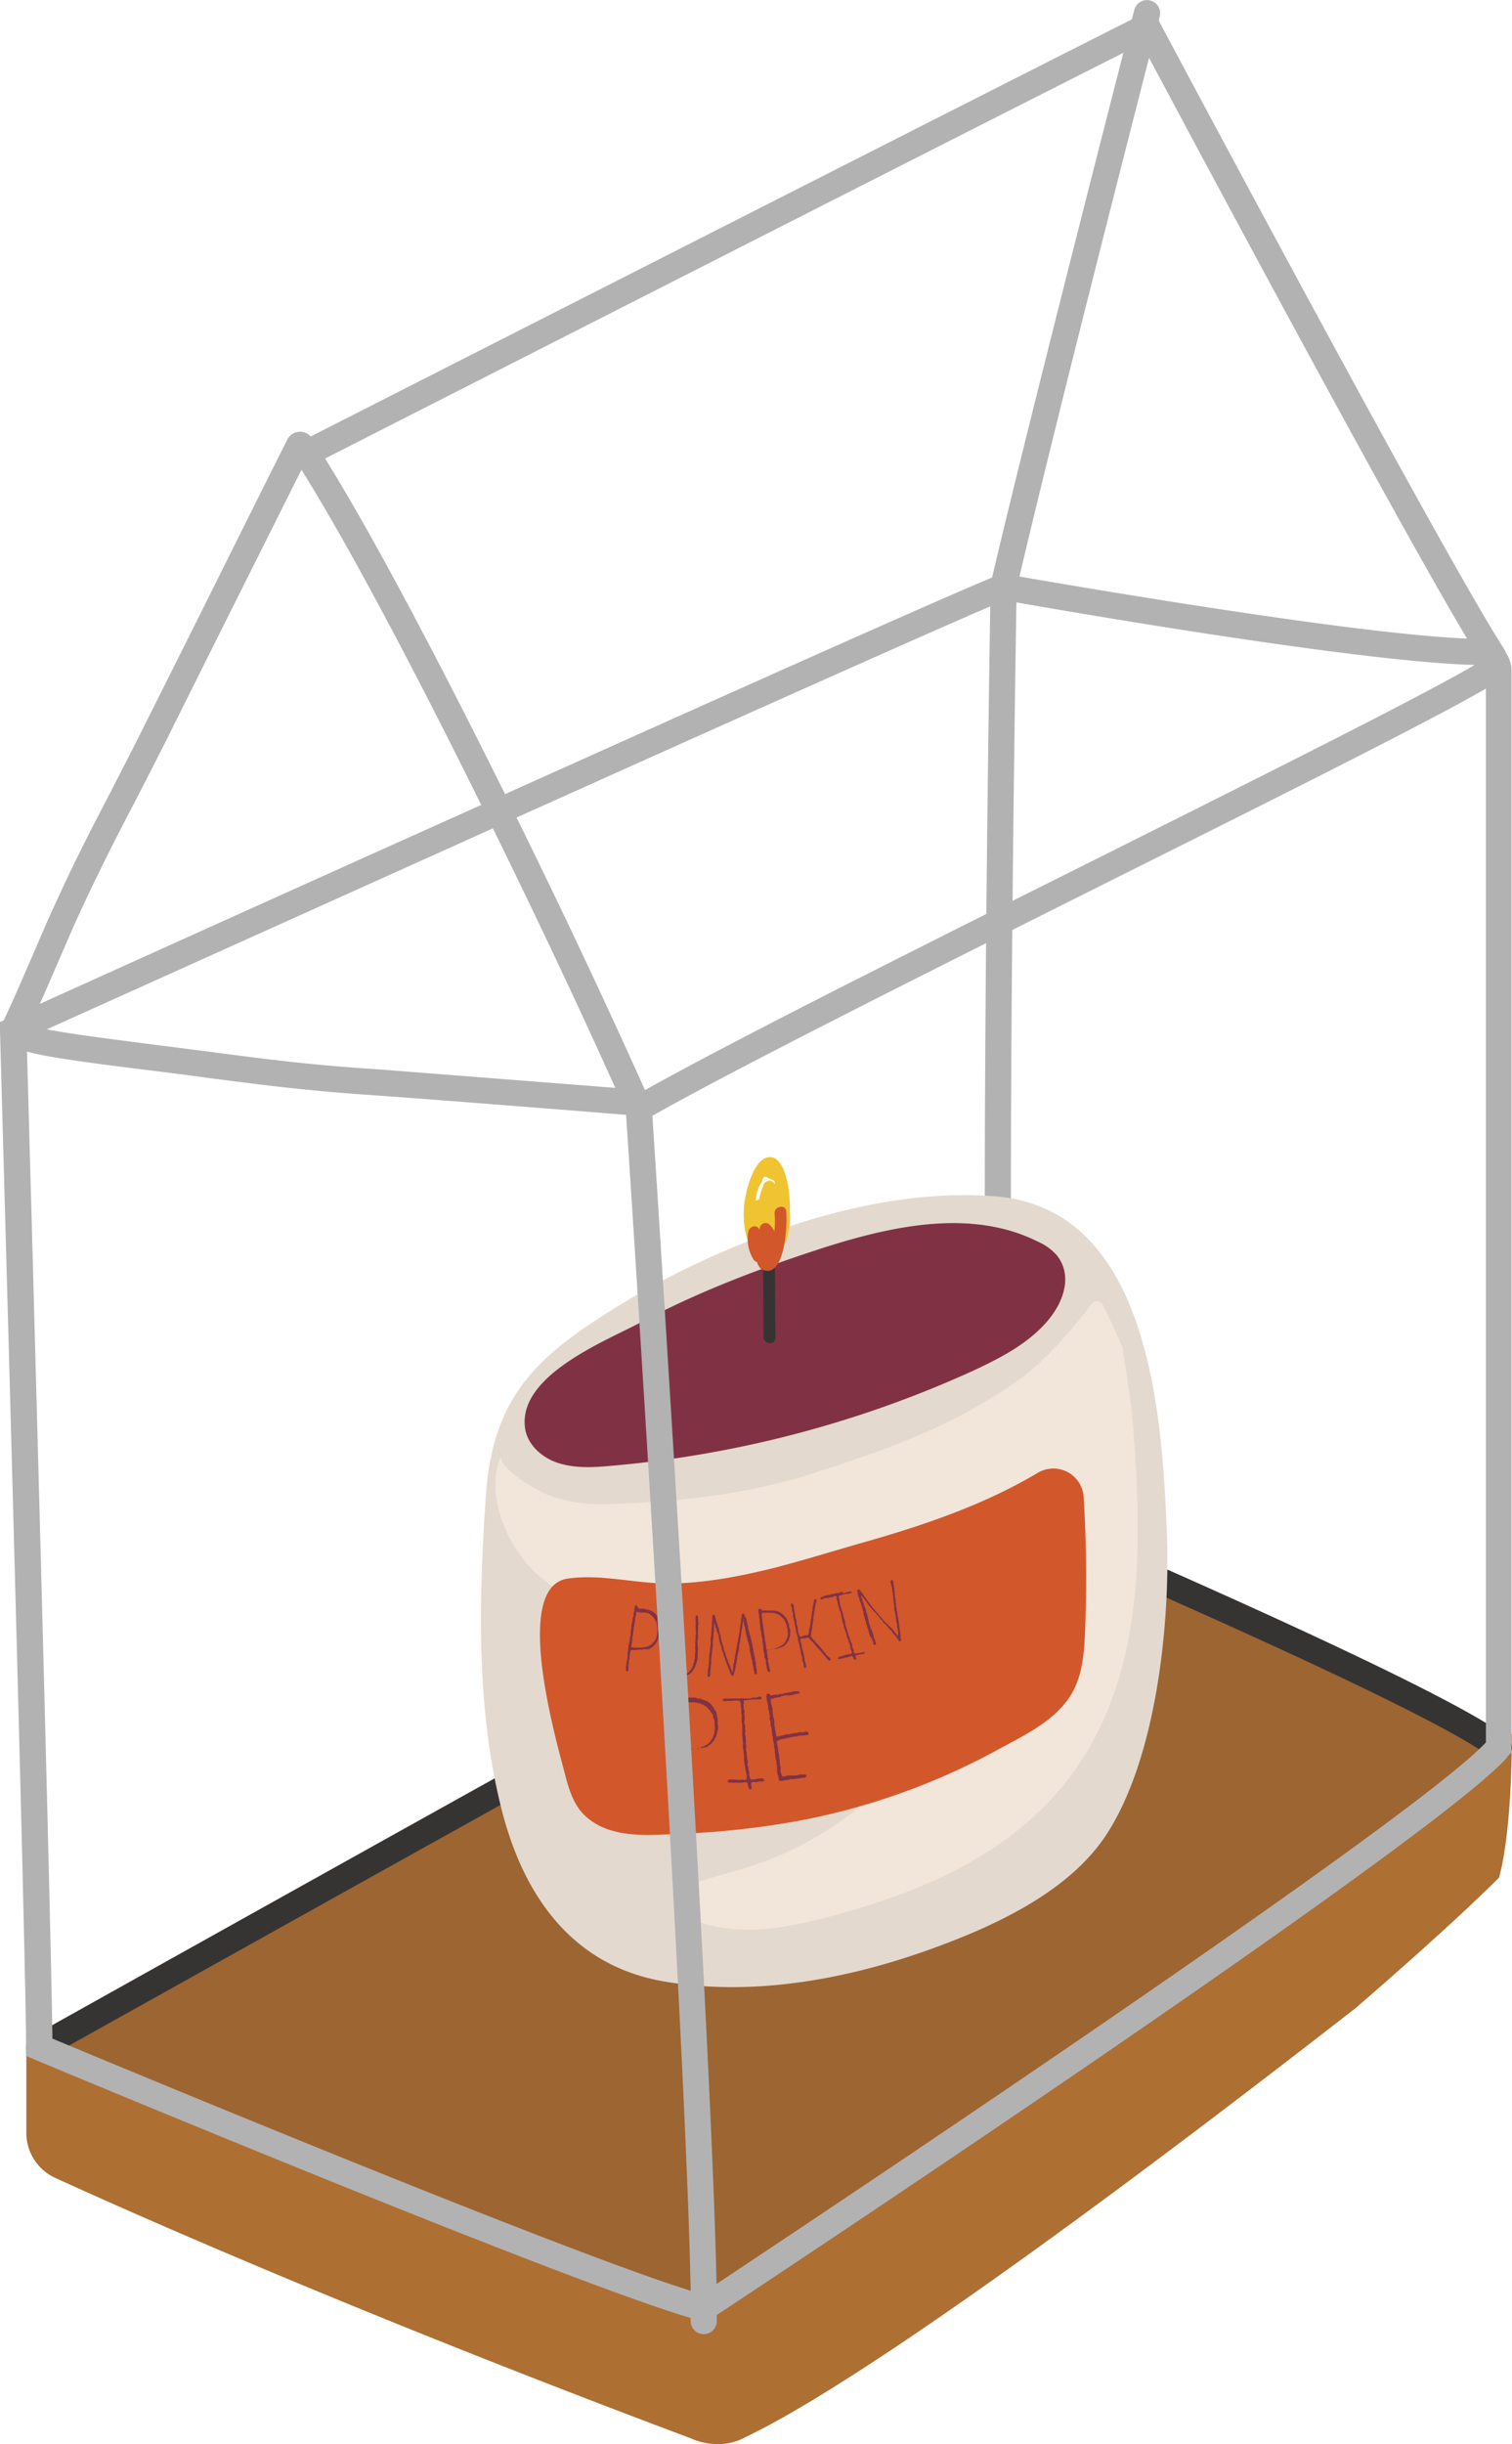 <svg xmlns="http://www.w3.org/2000/svg" width="672" height="1085.8" viewBox="-0 -0.071 672.089 1085.849" style=""><g><g data-name="Слой 2"><g data-name="312372078"><path d="M672 770.4c0 46.4-5.7 63.7-5.7 63.7-23.2 23.2-63.8 58-63.8 58-208.5 162.2-260.6 185.3-272.2 191.1s-23.2 0-23.2 0C158.8 1027.6 58.7 983.1 24.6 967.5a22 22 0 0 1-12.9-20.1v-38l7.1-3.8 427.3-233.7 222.5 97z" fill="#ae6f32"></path><path d="M668.6 768.9C560 863.3 433.7 935.3 318.4 1021.5c-2.8 2-5.6 4.1-9 4.5s-6.4-.9-9.4-2.1l-175.2-72.2-76.6-31.5c-8.5-3.5-20.3-8-29.4-14.6l427.3-233.7z" fill="#363433" opacity=".15"></path><path d="M446.1 677.7a5.7 5.7 0 0 1-5.7-5.3c-5.8-69-.3-397.9-.1-411.8v-1.2c17.4-74.5 63.5-253.3 63.9-255.1a5.8 5.8 0 0 1 11.3 2.9c-.5 1.8-46.3 179.5-63.6 254.2-.3 16.3-5.6 343 0 410.1a5.7 5.7 0 0 1-5.3 6.2z" fill="#b2b2b2"></path><path d="M17.5 915.2a5.7 5.7 0 0 1-2.8-10.8c16-9 394.4-220.4 428.8-237.6l2.4-1.2 2.5 1c7.8 3.3 192.2 81.7 221.5 105.1a5.7 5.7 0 0 1 .9 8.1 5.9 5.9 0 0 1-8.2.9c-26.2-21-193.7-92.8-216.2-102.4-46.8 24.3-422.2 234-426.1 236.2a5.8 5.8 0 0 1-2.8.7z" fill="#363433"></path><path d="M338 549.3c34.5-13 71.6-20.8 105.4-17.8 68 6.1 73.3 98.3 75.3 150.5 1.5 39.6-4.8 100.5-27.8 134.3-17.2 25.1-50.5 40-78.2 49.9-36.6 13.1-78.6 20.9-118.1 13.9s-61.4-36.8-71.4-75.4c-11.6-45.1-10.4-93.3-7.3-139.5 2.8-42.7 20.6-61.1 54.9-82.6a362.8 362.8 0 0 1 67.2-33.3z" fill="#e4d9cf"></path><path d="M233.3 633.7c.7 7.6 7.3 13.7 14.6 16.1s15.1 2.1 22.8 1.4A490.1 490.1 0 0 0 432.3 609c11.8-5.5 23.8-11.6 32.5-21.3s11.9-21.7 4.8-30.3a24.6 24.6 0 0 0-8.3-5.9c-29.8-14.9-65.6-6.9-97.3 3.4-27.3 8.9-54.3 19.2-79.6 32.7-15.7 8.3-53.5 23.2-51.1 46.1z" fill="#803244"></path><path d="M248.6 665.7a71.4 71.4 0 0 0 21.5 2.4c30.9-.8 62.9-4.4 92.1-13.9s59.3-19.4 89.7-40.6c12.5-8.7 24.3-22.6 33.5-34.6 1.5-1.8 3.9-1.1 5 1 3.9 7.3 9.6 21.3 8.9 19.2-1.3-3.8 2.9 17.9 3.9 29.3 6.2 72.8 6.5 149-64.2 194.1-21.5 13.7-45.8 22.3-70.5 28.9-12.8 3.3-26 6.2-39.2 5.7a68.5 68.5 0 0 1-19-3.5c-8.4-2.9-8.3-15.1.2-17.8s17.1-4.8 25.5-7.7c30.8-10.3 57.7-31.5 76.3-58.2s29.1-58.7 31.5-91.2a5.5 5.5 0 0 0-.5-3.6c-1.6-2.3-5.1-1.3-7.6-.1a558.4 558.4 0 0 1-87.4 33.9c-35.8 10.4-82.8 17.9-112.2-12.3-11.4-11.8-20.9-34.4-13.1-50.3-2.4 4.8 12.7 13.7 16.1 15.5a46 46 0 0 0 9.5 3.8z" fill="#f2e5da"></path><path d="M344 696.5c13.9-3.6 27.6-7.9 41.4-11.8 26.2-7.5 52.2-16.4 75.8-30.4a13.5 13.5 0 0 1 20.5 10.7q1.8 30 .6 60c-.4 9.2-1.1 18.8-5.7 26.9-7.1 12.6-22.1 19.3-34.3 26a300.3 300.3 0 0 1-89.3 31.3 377.9 377.9 0 0 1-53 5.5c-13.4.6-28.9 1.8-39.6-7.8-5.4-4.8-7.6-12.2-9.4-19.3-3.9-15-23.5-83 1.5-86.4 15.5-2.2 31.4 2.7 47.1 2.2s29.8-3.3 44.4-6.9z" fill="#d2572b"></path><g fill="#803244"><path d="M282.9 713.2c.2 0 .3.1.3.2s.2.2.2.3.1.3.1.4.1.2.2.3l.8.2h2.2l.4.3a.5.5 0 0 1 .4.2h.9l.3.2.3.2h.4c0 .1.1.1.2.2h.2c0 .1.1.1.2.2a.1.1 0 0 0 .1.1h.2l.3.2.2.3.3.3a3 3 0 0 1 .8.8l.5 1.1.2.5v.2c.1.1.2.2.2.3a1.9 1.9 0 0 1 .2.8 2.5 2.5 0 0 0 .1.9v2.6c0 .1-.1.3-.1.4a1.1 1.1 0 0 0-.1.5v.6a1 1 0 0 1 .1.4 2.5 2.5 0 0 1-.1.8 2.4 2.4 0 0 1-.3.7v.2h-.1v.4l-.2.4c0 .1-.1.3-.1.4a3.5 3.5 0 0 1-.5.8 5.6 5.6 0 0 1-.5.8l-.3.4c-.1.2-.3.3-.4.4l-.6.5-.7.4-.4.2c0 .1-.1.2-.3.2a.1.1 0 0 1-.1.1h-1c0 .1-.1.1-.1 0h-1.4l-.3.2h-.2c-.1.1-.2 0-.3 0h-1.4a.1.1 0 0 1-.1.1h-1.1a.1.1 0 0 1-.1.1H281c0-.1 0-.1-.1-.1s-.5 0-.5.2a4.6 4.6 0 0 0-.3.9v.4c-.1.1-.1.2-.1.4v.2c.1 0 .1.1.1.2s-.1.1-.2.2a.3.3 0 0 1-.1.2v.7a.3.3 0 0 0 .1.2v.3a.4.4 0 0 0-.1.3c-.1.1-.2.2-.2.3s-.1.2-.1.3a.1.1 0 0 1 .1.1v.4a.4.4 0 0 0-.1.3v.6c-.1 0-.1.2-.1.5v.3a.4.4 0 0 0-.1.3.3.3 0 0 1 .1.2v.2h-.1v.3c0 .1.1.2.1.4a.8.8 0 0 1-.1.4c0 .2 0 .3-.1.4a.3.3 0 0 1-.3.3c-.1.1-.2.1-.4 0s-.2-.2-.2-.3a1.5 1.5 0 0 0-.1-.6v-.3a.4.4 0 0 0 .1-.3.8.8 0 0 1 0-.7 1.5 1.5 0 0 0 .1-.7v-.5a6.4 6.4 0 0 0 .2-.7v-.6l.2-.4a1.8 1.8 0 0 1 .1-.6v-1a.8.8 0 0 0 .1-.3v-.4c0-.4 0-.6-.1-.6s.1-.3.2-.7a1.3 1.3 0 0 0 .1-.6c.1-.1 0-.3 0-.5s0-.3.1-.4v-.5a5 5 0 0 1 .2-1.2l.3-1.3c0-.2.1-.4.1-.6a4.3 4.3 0 0 1 .1-.5v-.7a6.4 6.4 0 0 1 .2-.7 1 1 0 0 0 .1-.4v-.6a1.3 1.3 0 0 0 .1-.6v-.4c0-.3.1-.6.1-1.1a4.4 4.4 0 0 0 .2-1 2.2 2.2 0 0 1 .1-1.1 5.2 5.2 0 0 0 .2-1.1 6.8 6.8 0 0 0 .2-1.4 6.2 6.2 0 0 1 .3-1 2.2 2.2 0 0 0 .1-.9 3 3 0 0 1 .2-1c.1-.1.1-.3.2-.6v-.6a2.8 2.8 0 0 1 .1-.9c.1-.3.1-.6.2-.7l.3-.2zm.1 2.6v.4l-.2.2v.7c0 .2 0 .3-.1.4h-.1v.3a.7.7 0 0 1-.1.5c0 .1-.1.2-.2.3v.4a5.7 5.7 0 0 1-.1 1.2 7.7 7.7 0 0 0-.2 1.5l-.3 1.5a5.7 5.7 0 0 0-.1 1.2 2 2 0 0 1-.1.7c0 .3-.1.6-.1.9s-.1.6-.2.9a1.7 1.7 0 0 0-.1.7v.9a.4.4 0 0 0-.1.3c0 .3-.1.6-.1.8s-.1.6-.2.9v.4c-.1 0-.1.1-.1.2s-.1.1-.1.2l.2.3c.2.1.3.1.3.2h.2a.1.1 0 0 1 .1.1h.2c.1 0 .2.1.3 0h.6c.1 0 .2.1.3 0h3.1l.7-.2a5.9 5.9 0 0 0 2-.6l.3-.2a.1.1 0 0 0 .1-.1.9.9 0 0 0 .6-.3l.4-.3.3-.4c0-.1.1-.2.2-.3l.4-.3a.5.5 0 0 0 .2-.4h.1c0-.2.2-.4.3-.6l.3-.6c.1-.2.1-.5.2-.8s.1-.6.1-.8a1.1 1.1 0 0 0 .1-.6 1.3 1.3 0 0 1 .1-.6v-1.1c-.1-.1 0-.1 0-.2a.4.4 0 0 0 .1-.3c-.1-.2-.1-.5-.2-.8s-.1-.5-.1-.7a1.3 1.3 0 0 1-.1-.6 1.1 1.1 0 0 0-.1-.5l-.3-.5a.8.8 0 0 1-.2-.4l-.2-.2c0-.1 0-.2-.1-.2a4.4 4.4 0 0 0-.8-1.1l-.9-.9-.5-.3-.6-.3-.2-.2h-.2a.2.2 0 0 0-.3 0h-.3a.5.5 0 0 0-.4-.2h-2.5l-.4-.2h-.5z"></path><path d="M309.6 717.4a.7.7 0 0 1 .6.6v.2a.4.4 0 0 0 .1.3v.3a1.4 1.4 0 0 1 0 .9v.8a.1.1 0 0 1 .1.1.4.4 0 0 1 0 .5v.8a.4.4 0 0 1-.1.3.1.1 0 0 0-.1.1c0 .1 0 .1.1.1 0 .2.1.3 0 .3v2.1a2.5 2.5 0 0 0-.1.8 1.8 1.8 0 0 0 .1.6v.4a.4.4 0 0 0-.1.3 1.3 1.3 0 0 1 .1.6 1.5 1.5 0 0 1-.1.7.8.8 0 0 1-.1.4.7.7 0 0 0-.1.5 1.9 1.9 0 0 1 .1.8v.9a.3.3 0 0 1 .1.2c-.1.1-.1.1-.1.2v.3a.8.8 0 0 1 .1.3c.1.1.1.2 0 .2v.3a2.4 2.4 0 0 1 0 1.2c0 .5-.1.9-.1 1.3.1 0 .1 0 .1.1v.2c-.1.1-.1.2-.1.4v.7a1.6 1.6 0 0 1 0 .7h-.2c0 .1 0 .1.1.2a.4.4 0 0 1-.1.3 24.2 24.2 0 0 1-1 3.2c-.1.1-.1.3-.2.4l-.3.4a.5.5 0 0 1-.2.4c0 .1-.1.1-.1.2s-.1.1-.1.2c-.1.1-.2.1-.2.2a.2.2 0 0 0-.2.2l-.6.7-.8.5h-.2a.1.1 0 0 1-.1.1h-.2c0 .1-.1.1-.1.2h-.2l-.3.2h-.4l-.6.2h-.7c-.1.1-.3.1-.3 0h-1.9c0-.1 0-.1-.1-.1h-1.3l-.5-.2-.5-.3a.1.1 0 0 0-.1-.1c0-.1 0-.1-.1-.2h-.3a1.9 1.9 0 0 1-.7-.6l-.7-.8c0-.1 0-.2-.1-.2v-.3c-.1-.1-.3-.2-.4-.4l-.3-.5v-.2h-.1l-.2-.5a4.3 4.3 0 0 1-.1-.5 3.3 3.3 0 0 0-.3-.6c-.1-.2-.1-.4-.2-.6v-.2c0-.2-.1-.4-.1-.6s-.1-.3-.2-.5v-.8a3.8 3.8 0 0 0 .1-1 1.7 1.7 0 0 1-.1-.7 2.8 2.8 0 0 1 .1-.9v-1.3a.1.1 0 0 1 .1-.1.5.5 0 0 0 0-.5.6.6 0 0 1 .1-.4h.1v-.5h.1v-1.3a.1.1 0 0 0 .1-.1 1.7 1.7 0 0 0 .1-.7 1.3 1.3 0 0 1 .1-.6v-.2a1.3 1.3 0 0 0 .1-.6v-.6a.4.4 0 0 0 .1-.3c.1-.2.1-.2.1-.3a2.5 2.5 0 0 0 .1-.8 2.8 2.8 0 0 1 .1-.9l.2-.5c0-.1.1-.2.1-.4a.2.2 0 0 0 0-.3.4.4 0 0 1 .1-.3 2 2 0 0 0 .1-.7 1.6 1.6 0 0 1 0-.7 4.4 4.4 0 0 0 .2-1 3.4 3.4 0 0 1 .1-.9c0-.1 0-.1.1-.1v-.6a2317974038311.5 2317974038311.5 0 0 1 .3-.9c-.1 0-.1-.1 0-.2s.1-.1.1-.2.1-.4.1-.7a1.3 1.3 0 0 1 .1-.6.5.5 0 0 1 .5-.3c.2-.1.3 0 .4.2a.7.7 0 0 1 .1.5c0 .1-.1.3-.1.4a.5.5 0 0 0 0 .5.9.9 0 0 1-.1.5v.2c-.1.1-.1.2-.2.2s-.1.4 0 .6-.1.3-.1.5h-.2a.6.6 0 0 0-.1.4v.3a1.1 1.1 0 0 0-.1.5v1.2c0 .1 0 .1-.1.1 0 .1-.1.1 0 .2v.2a.1.1 0 0 0-.1.1.9.9 0 0 0-.1.5.4.4 0 0 1 0 .5.3.3 0 0 1-.1.2c0 .1-.1.1-.1.2v.6c0 .2-.1.4-.1.6a1.4 1.4 0 0 0-.2.6 1.4 1.4 0 0 1-.2.6c0 .2-.1.5-.1.8s-.1.6-.1.8v.4c0 .2 0 .3-.1.4v.2a4.1 4.1 0 0 0-.1 1.1c0 .3-.1.7-.1 1h-.1a.1.1 0 0 1-.1.1v.4c.1.2 0 .3 0 .5s-.1.5-.2.8v1.8a1.3 1.3 0 0 1-.1.6v1.7a.6.6 0 0 1 .1.4c.1.2.1.5.2.8s.1.5.1.7l.8 1.8 1 1.6a1 1 0 0 0 .5.6l.7.6a.1.1 0 0 1 .1.1h.2l.7.3.6.2c0 .1.1.1.1.2h.7a2.1 2.1 0 0 0 .8 0h.7l.6-.2.6-.2.7-.3.6-.4.6-.5.4-.6c.1-.1.3-.2.4-.4a.9.9 0 0 0 .3-.5c.2-.2.3-.3.3-.5l.3-.5v-.2a.1.1 0 0 0 .1-.1.3.3 0 0 0 .1-.2v-.2a.9.9 0 0 0 .1-.5c0-.2.1-.3.1-.4a.4.4 0 0 0 .1-.3c.1 0 .1-.1.2-.2v-.6a1.1 1.1 0 0 1 .1-.5h.1a4.3 4.3 0 0 1 .1-.5v-.7a.6.6 0 0 1 0-.6c0-.2.1-.6.1-1.1a5.7 5.7 0 0 0 .1-1.2.4.4 0 0 1 0-.5c0-.2 0-.3-.1-.4a.1.1 0 0 1 0-.2v-.7c.1-.1.1-.2.1-.4a2.8 2.8 0 0 1-.1-1 4.1 4.1 0 0 0 .1-1.1 3.4 3.4 0 0 1 .1-1v-.9a.4.4 0 0 0-.1-.3v-.3h.1c.1-.2.1-.5.2-.7a1.5 1.5 0 0 0-.1-.7c0-.1-.1-.1-.1-.2v-.3a.2.2 0 0 0 0-.3c.1-.1 0-.1 0-.1v-1.3a1.1 1.1 0 0 1 0-.8 1.1 1.1 0 0 0 0-.8v-3c.1 0 .1-.1.2-.2s.2-.3.2-.4z"></path><path d="M330.5 719.2c-.1 0-.1.1-.1.3v.4a2.5 2.5 0 0 1-.2.7c0 .2-.1.4-.1.6a.8.8 0 0 0-.1.4v.9a1.1 1.1 0 0 0-.1.5 1.4 1.4 0 0 1-.2.7c0 .3-.1.5-.1.8a2.8 2.8 0 0 0-.1.9 3.4 3.4 0 0 0-.1 1c0 .1-.1.2-.1.3s-.1.2 0 .3a.1.1 0 0 0-.1.1.1.1 0 0 1 .1.1c-.1.2-.1.2-.1.3a.4.4 0 0 0-.1.3v.8a.4.4 0 0 0-.1.3c-.1 0-.1.1-.1.2v.5h-.1v.5c0 .1-.1.2-.1.3a.6.6 0 0 0-.1.4v.4h-.1v1c-.1.4-.1.8-.2 1.2l-.3 1.1v.2a.6.6 0 0 1-.1.4c0 .1-.1.2-.1.4v.2c0 .2 0 .3-.1.4s-.1.3-.1.4v.3c.1.1.1.2 0 .2v.3a.4.4 0 0 0-.1.3c0 .1 0 .1-.1.2s0 .1-.1.2v.2c.1 0 .1.1.1.2s-.1.5-.2.8-.1.5-.2.8v.3a.4.4 0 0 1 .1.3h-.1a.8.8 0 0 0-.1.4.2.2 0 0 1 0 .3c0 .1 0 .1-.1.2a.3.3 0 0 1-.1.2c0 .1 0 .1.1.2h-.1c0 .1 0 .1-.1.2h-.1v.2c.1.1.1.1 0 .2v.3c-.1 0-.1.2-.2.3a4.3 4.3 0 0 1-.1.5c0 .2-.1.3-.2.5s-.1.2-.1.3-.1.1-.4 0-.4-.2-.6-.6a4.9 4.9 0 0 1-.4-1.1c-.1 0-.1-.1-.1-.2a.3.3 0 0 1-.1-.2c0-.1-.1-.3-.1-.4l-.2-.3a1.4 1.4 0 0 0-.2-.6l-.3-.7a1.3 1.3 0 0 0-.3-.8l-.3-.7-.3-1a3 3 0 0 0-.4-1v-.2c0-.1-.1-.2-.1-.3l-.2-.4a1.4 1.4 0 0 0-.2-.6c0-.2-.1-.3-.1-.5s-.1-.4-.2-.6l-.3-.8-.3-.8a1.3 1.3 0 0 1-.1-.6c0-.2-.1-.4-.1-.6l-.3-.7a2.4 2.4 0 0 0-.2-.8.3.3 0 0 0-.1-.2c-.1-.1-.1-.1-.1-.2v-.2a.8.8 0 0 1-.1-.4c0-.2-.1-.3-.1-.4v-.2a2.9 2.9 0 0 1-.2-.9c0-.4-.1-.7-.1-1l-.3-.8a4.1 4.1 0 0 1-.3-.8v.2a.3.3 0 0 0-.1-.2.4.4 0 0 1-.1-.3.4.4 0 0 1-.1-.3v-.4l-.2-.5a1.1 1.1 0 0 1-.2-.6.4.4 0 0 1-.1-.3.6.6 0 0 0-.1-.4v-.3c-.1-.1-.1-.3-.2-.4a1.4 1.4 0 0 0-.2-.6v.8a1.3 1.3 0 0 0-.1.6v.6a.8.8 0 0 1-.1.4v.4c0 .1 0 .1.1.2v.2c-.1 0-.1 0-.1.1v.4a.3.3 0 0 1 0 .4.9.9 0 0 1-.1.5c0 .1-.1.2-.1.3s.1.1.1.2.1.1 0 .2v.3a1 1 0 0 1-.1.3v1a.3.3 0 0 0-.1.2v.2c0 .1 0 .2-.1.2v.9h-.1v1.1a3.4 3.4 0 0 1 .1 1c-.1.1-.1.2-.1.4s-.1.2-.1.4v.8c0 .1-.1.2-.1.3v.4a.7.7 0 0 0-.1.5v.5a.3.3 0 0 1-.1.2v.2c-.1.1-.1.1-.1.2s.1.1.1.2h-.1v.4c0 .1.1.2 0 .3v.2a.3.3 0 0 0-.1.2c-.1.1 0 .2 0 .3v.4a.1.1 0 0 1-.1.1v.9a1.4 1.4 0 0 1 0 .9.8.8 0 0 0-.1.4c.1.1 0 .2 0 .4v.3a.4.4 0 0 0-.1.3v.5a.4.4 0 0 1-.1.3v.9c-.1 0-.1 0-.1.1v.9c0 .1 0 .1-.1.1a.4.4 0 0 0 .1.3.3.3 0 0 1 0 .4v.2a.1.1 0 0 0-.1.1v.4c0 .1-.1.2-.4.2h-.4c-.2 0-.3-.2-.3-.5a2.6 2.6 0 0 0 .1-.7c.1-.1 0-.2 0-.3v-.3h.1a.6.6 0 0 0-.1-.4v-.4c.1-.4.1-.7.2-1s.1-.6.2-.9v-.5a.5.5 0 0 0 0-.5v-.5a.1.1 0 0 0 .1-.1.8.8 0 0 0 0-.7 1.5 1.5 0 0 1 .1-.7c-.1-.1 0-.1 0-.1a.5.5 0 0 0 0-.5.5.5 0 0 1 0-.5 2.5 2.5 0 0 0 .1-.8v-.8a.6.6 0 0 0 .1-.4.9.9 0 0 0 .1-.5c.1-.1.1-.2 0-.2v-.3c.1-.1.1-.1.1-.2v-.8c.1 0 .1-.1.1-.2s.1-.3 0-.4a.8.8 0 0 1 .1-.4 13.4 13.4 0 0 0 .1-2 6.6 6.6 0 0 1 .1-2 1.1 1.1 0 0 1 .1-.5c0-.2.1-.3.1-.5v-.3a.3.3 0 0 1 0-.4v-.6a2 2 0 0 1 .1-.7.4.4 0 0 0 0-.5.5.5 0 0 1 0-.5.4.4 0 0 1 .1-.3v-.3a.6.6 0 0 0 0-.6 1.3 1.3 0 0 1 .1-.6v-.4c-.1-.1-.1-.2 0-.4s.1-.8.1-1.3V718a1.7 1.7 0 0 0 .2-.5q.2-.3.3-.3a.6.6 0 0 1 .6.5 2.6 2.6 0 0 1 .3 1c.1.1.1.1.1.2v.2c0 .1.1.2.1.3l.2.3v.4a1.4 1.4 0 0 0 .2.6l.3.7v.4c.1.1.1.3.2.4s.1.3.1.4l.3.8a2.4 2.4 0 0 0 .2.8v.4c0 .2 0 .3.1.4s.1.2.1.3a.3.3 0 0 0 .1.2v.4c0 .1.1.2.2.3s.1.3.1.4a1.3 1.3 0 0 1 .1.6 1.8 1.8 0 0 0 .1.6v.2a.4.4 0 0 0 .1.3.3.3 0 0 0 .1.2.3.3 0 0 0 .1.2v.5a4.3 4.3 0 0 1 .1.5l.2.3c0 .1.1.2.1.3v.4l.3.8a2.4 2.4 0 0 1 .2.8.2.2 0 0 1 0 .3.3.3 0 0 0 .1.2 2.5 2.5 0 0 0 .2.7l.3.6c0 .1.1.2.1.3s0 .3.1.4a4.3 4.3 0 0 0 .1.5c.1.2.1.4.2.6s.1.1.1.2h.1c0 .2.1.3.1.4a.6.6 0 0 0 .1.4l.2.4c.1.1.1.3.2.4a.8.8 0 0 1 .1.4 1.1 1.1 0 0 0 .1.5l.2.4.2.3.3.7a1.4 1.4 0 0 0 .2.6 6.4 6.4 0 0 0 .2.7 1.4 1.4 0 0 1 .2.6c.1.1.1.2.2.4s.1.2.1.3v.3h.1c0 .1 0 0 .1-.2v-.2a1.3 1.3 0 0 1 .1-.5c0-.2.1-.4.1-.6s.1-.4.1-.7.1-.1 0-.2v-.2c0-.1 0-.1.1-.1a.3.3 0 0 0 0-.4v-.4c.1-.2.1-.5.2-.7a1.4 1.4 0 0 0 .2-.7c.1-.1.1-.2 0-.4v-.3c.1-.2.1-.4.2-.5a.6.6 0 0 1 .1-.4v-.9c0-.1.1-.2.1-.3s.1-.2.1-.4l.2-1.1v-.2c0-.1.1-.2.1-.4a.6.6 0 0 0 .1-.4v-.4a.3.3 0 0 0 .1-.2.4.4 0 0 1 .1-.3v-.5c0-.1.1-.2.1-.4s.1-.2.2-.4a.1.1 0 0 0-.1-.1v-.2a4.3 4.3 0 0 0 .1-.5c0-.2 0-.3.1-.4s.1-.3.1-.4v-.4a.1.1 0 0 0 .1-.1h-.1c0-.1 0-.2.1-.2a.6.6 0 0 1 .1-.4.8.8 0 0 1 .1-.4c0-.1-.1-.1-.1-.2s.1-.3.2-.4 0-.3.1-.4v-.7c.1-.3.1-.5.2-.6s.1-.4.1-.6v-.6a.6.6 0 0 1 .1-.4 1.3 1.3 0 0 1 .1-.6.3.3 0 0 0-.1-.2 1545316025547.4 1545316025547.4 0 0 1 .2-.6v-.5a3090632051364.5 3090632051364.5 0 0 0 .2-.6.3.3 0 0 1 0-.4v-.3c.1 0 .1-.1.1-.2v-.5a1.3 1.3 0 0 1 .1-.6c0-.2.1-.3.1-.5s.1-.4.1-.7 0-.5.1-.6l.3-.4h.4a.5.5 0 0 1 .3.5l.3.7a.1.1 0 0 0 .1.1c.1.1.1.1.1.2a.1.1 0 0 0 .1.1.4.4 0 0 0 .1.3l.2.3a.6.6 0 0 0 .1.4c0 .2 0 .3.1.4v.5a.5.5 0 0 0 .2.4v.3a.4.4 0 0 1 .1.3v.2c0 .1 0 .1.1.2s0 .1.1.2v.2a3 3 0 0 1 .2 1 3.8 3.8 0 0 0 .1 1h.1c.1.1.1.2.1.4s0 .3.1.4h.1v.7a.4.4 0 0 1 .1.3l.2.5c.1.1.1.3.2.4v.7l.2.3a.4.4 0 0 1 .1.3 1.1 1.1 0 0 1 .1.5 1.1 1.1 0 0 0 .1.5 1.1 1.1 0 0 0 .1.5.9.9 0 0 0 .1.5.1.1 0 0 1 .1.1v.4c0 .1.1.1.1.2s.1.2 0 .4a.9.9 0 0 0 .1.5h.1v.3c-.1.1 0 .2 0 .3s0 .2.1.2 0 .2.1.2v.5c-.1.2 0 .4 0 .5s.1.2.1.3a.4.4 0 0 1 .1.3.3.3 0 0 1 .1.2.2.2 0 0 0 0 .3l.3 1.5c0 .1.1.2.1.3v1a.1.1 0 0 1 .1.1c.1 0 .1.1.2.3a1.1 1.1 0 0 0 .1.5v.6a.8.8 0 0 1 .1.3h-.1v.8a.1.1 0 0 1 .1.1.3.3 0 0 1 0 .4.9.9 0 0 0 .1.5c0 .1.1.1.1.2v.8c0 .1.1.2.1.3a.8.8 0 0 1 0 .7.5.5 0 0 1-.3.5h-.4c-.2 0-.3-.1-.3-.2a1.3 1.3 0 0 1-.1-.6 1.7 1.7 0 0 0-.1-.7.1.1 0 0 1-.1-.1v-.1h-.1a.8.8 0 0 1 0-.7 1.3 1.3 0 0 0-.1-.6.1.1 0 0 1-.1-.1c0-.2-.1-.4-.1-.7a1.2 1.2 0 0 0-.1-.5.3.3 0 0 1-.1-.2c-.1-.2-.1-.3 0-.4a.9.9 0 0 0-.1-.5v-.3a.8.8 0 0 0-.1-.4c0-.1-.1-.2-.1-.4l-.2-.4c0-.2-.1-.3 0-.5a4.3 4.3 0 0 0-.1-.5.1.1 0 0 0-.1-.1.9.9 0 0 1-.1-.5.7.7 0 0 0-.1-.5c0-.2 0-.3-.1-.4a.6.6 0 0 0-.1-.4v-.4c0-.1-.1-.1-.1-.2a2.8 2.8 0 0 1-.1-.9 2.8 2.8 0 0 0-.1-.9.1.1 0 0 1-.1-.1v-.5a4.3 4.3 0 0 1-.1-.5c0-.1-.1-.3-.1-.4l-.2-.5c0-.1-.1-.2-.1-.4v-.2h-.1a.3.3 0 0 1-.1-.2v-.2a4.3 4.3 0 0 0-.1-.5 1.4 1.4 0 0 0-.2-.7c-.1-.2-.1-.4-.2-.6v-.4a.4.4 0 0 1-.1-.3.4.4 0 0 1-.1-.3 1.3 1.3 0 0 1-.1-.6 1.7 1.7 0 0 0-.1-.7.5.5 0 0 0-.1-.3c0-.2-.1-.3-.1-.4s-.1-.3 0-.5a4.3 4.3 0 0 1-.1-.5c-.1-.1-.1-.3-.2-.5s-.1-.3-.1-.4a.4.4 0 0 1-.1-.3.2.2 0 0 0 0-.3 3.1 3.1 0 0 0-.2-.8c.1-.9.1-1.1 0-1.2z"></path><path d="M337.7 714.6h.4a.2.2 0 0 1 .2.2l.2.4.3.2c.2.1.5 0 .8 0h1c.1.1.2.1.4 0h1.8a.5.5 0 0 0 .5 0h.8l.3.2h.9c0 .1.1.1.2.1s.1.1.2.1.1.1.2.1h.3l.3.3.3.2a2.1 2.1 0 0 1 1 .6 3 3 0 0 1 .8.8c.2.2.3.3.3.5l.3.2a.2.2 0 0 1 .2.2c.2.1.3.4.4.7a1.6 1.6 0 0 1 .3.8l.2.3a.4.4 0 0 1 .1.3l.2.5c0 .2 0 .3.1.4s.1.3 0 .5.1.3.1.5l.2.5a1 1 0 0 1 .1.4 1.5 1.5 0 0 1 .2.8v.8a.1.1 0 0 1-.1.1c0 .1 0 .2.1.2a.9.9 0 0 0-.1.5v.4a2.9 2.9 0 0 1-.2.9l-.3.9a.8.8 0 0 1-.2.5l-.2.4a1.8 1.8 0 0 1-.5.7c-.1.3-.3.4-.5.6l-.3.3-.2.3a.1.1 0 0 0-.1.1h-.2a.2.2 0 0 1-.2.2c0 .1-.1.1-.1.2h-.6c-.1.1-.2.1-.2.2h-.2a.5.5 0 0 1-.4.2h-.4l-.2.2-.3.2h-.5l-.4.2h-1.7a.1.1 0 0 0-.1.1h-.7l-.4.2h-.7c-.3.1-.4.2-.4.4a3.3 3.3 0 0 0 0 1v.4c0 .1.1.2.1.3s0 .1.1.2v.4c-.1.1-.1.1-.1.2s.1.2.1.4a.4.4 0 0 0 .1.3c0 .1.1.1.1.2v.6c0 .2-.1.3-.1.4v.3h.1c0 .1 0 .1.1.2v.3a.4.4 0 0 0 .1.3 1.8 1.8 0 0 1 .1.6 1.8 1.8 0 0 0 .1.5v.3a.4.4 0 0 0 .1.3.3.3 0 0 0 .1.2v.5l.2.3c0 .2.1.3.1.4v.5a.5.5 0 0 1-.2.4c-.1 0-.3.1-.4 0s-.3 0-.3-.2-.1-.3-.2-.5h-.1c0-.1-.1-.2-.1-.3v-.3a.1.1 0 0 0-.1-.1c0-.2-.1-.4-.1-.6s-.1-.5-.1-.7-.1-.3-.2-.6v-.6a.4.4 0 0 0-.1-.3v-.8a1.8 1.8 0 0 0-.1-.6v-.4c-.1 0-.1-.1-.2-.3v.6c0-.1 0-.2-.1-.2s-.1-.5-.2-.6V735c-.1-.2-.1-.4-.2-.6s-.1-.2-.1-.4v-.4a3 3 0 0 1-.2-1.3 6.2 6.2 0 0 0-.1-1.3 1.8 1.8 0 0 0-.1-.6.7.7 0 0 0-.1-.5c0-.2-.1-.4-.1-.7v-1.1c-.1-.2-.1-.4-.2-.6a1.3 1.3 0 0 0-.1-.6c0-.2-.1-.3-.1-.4a3.1 3.1 0 0 1-.1-1c-.1-.5-.1-.8-.2-1.1a2.5 2.5 0 0 1-.2-1c0-.5-.1-.9-.1-1.2s-.1-.9-.2-1.4a1.7 1.7 0 0 1 0-1 2.9 2.9 0 0 0-.2-.9 3.8 3.8 0 0 1-.1-1 .6.6 0 0 0 0-.6.8.8 0 0 0-.2-.6c0-.3-.1-.6-.1-.9v-.8c.1-.1.1-.2.2-.2zm.9 2.5v.6a.3.3 0 0 0-.1.2h.1c.1.1.1.3.2.4v.5h-.1c0 .1.1.3.1.4a.9.9 0 0 1 .1.5.4.4 0 0 0-.1.3.6.6 0 0 0 .1.4c.1.3.1.7.2 1.2s.1 1 .2 1.5.1 1 .2 1.5a3.7 3.7 0 0 0 .2 1.2 1.5 1.5 0 0 1 .1.7 2.8 2.8 0 0 1 .1.9 2.8 2.8 0 0 1 .1.9 1.4 1.4 0 0 0 .2.7v.3c0 .1 0 .1.1.2v.4a.4.4 0 0 1 .1.3c0 .3.1.5.1.8a2.8 2.8 0 0 0 .1.9v.2c.1 0 .1.1 0 .1v.5l.3.2h1.1l.3-.2h1l.3-.2h.5l.4-.2.4-.2a.3.3 0 0 0 .4 0l.6-.3.6-.4a7.8 7.8 0 0 0 1.8-1.1.3.3 0 0 1 .1-.2c.1-.1.1-.2.2-.2l.4-.4.3-.5c.1-.2.1-.3.2-.4a.6.6 0 0 1 .1-.4c.1-.2.1-.3.2-.4a.8.8 0 0 0 .2-.4v-.2c0-.2.1-.4.1-.6a1.9 1.9 0 0 0 .2-.7c0-.2-.1-.5-.1-.8a1.9 1.9 0 0 0-.1-.8 1.5 1.5 0 0 0-.1-.6 1.3 1.3 0 0 0-.1-.6c0-.2-.1-.4-.1-.6s-.1-.4-.2-.4v-.5l-.4-.8-.3-.6a1.7 1.7 0 0 1-.2-.5l-.3-.5c-.1-.1-.2-.3-.4-.4l-.4-.3a.2.2 0 0 0-.2-.2c0-.1-.1-.1-.1-.2l-1.1-.8-1.1-.5-.6-.2h-.6l-.3-.2h-.5c-.1 0-.2.1-.3 0h-1.7a.6.6 0 0 0-.6 0h-1.2c-.2 0-.4 0-.4.1a.5.5 0 0 0-.3.6z"></path><path d="M351.9 712.3c.2-.1.3 0 .4.1l.3.4a1.4 1.4 0 0 1 .2.6 1.3 1.3 0 0 1 .1.6v.4s.1.1 0 .1v.2c0 .1 0 .1.1.2 0 .1 0 .1.1.2v.7a4.3 4.3 0 0 0 .1.5 1.3 1.3 0 0 1 .1.6 3.5 3.5 0 0 0 .1.6c.1 0 .1.2.1.4v.7l.2.4c0 .1.1.2.2.4a1.1 1.1 0 0 1 .1.5v.3c.1.1.1.2 0 .2a1.5 1.5 0 0 1 .1.7 1.9 1.9 0 0 0 .1.8l.2.3a.6.6 0 0 0 .1.4c0 .2.1.3.1.5v.4a1.5 1.5 0 0 1 .1.7v.5l.2.5a1.3 1.3 0 0 0 .1.6c.1.2.1.4.2.5s.2.3.2.5.1.2.3.2a1.3 1.3 0 0 0 1.1-.3l1.1-.3h1a1 1 0 0 0 .5-.6.9.9 0 0 0 .1-.5.6.6 0 0 1 .1-.4 4.1 4.1 0 0 1 .1-1.1 3.6 3.6 0 0 0 .2-1.1v.3c-.1-.1-.1-.2 0-.2h.1a.9.9 0 0 1 .1-.5v-.5a4.3 4.3 0 0 1 .1-.5 1.3 1.3 0 0 0 .1-.6v-.4a4.3 4.3 0 0 1 .2-1.1 4.3 4.3 0 0 0 .2-1.1v-.4c.1 0 .1-.2.1-.3a.4.4 0 0 1 .1-.3v-.7a2 2 0 0 1 .1-.7 1.4 1.4 0 0 0 .2-.6V714c0-.2.1-.4.1-.7a1.4 1.4 0 0 0 .2-.6.3.3 0 0 1 .1-.2v-.6c.1 0 .1-.1.2-.3a4.3 4.3 0 0 1 .1-.5.7.7 0 0 1 .1-.5l.3-.2a.5.5 0 0 1 .5 0v.2a.4.4 0 0 1 .1.3 2 2 0 0 1-.2 1.1l-.3 1.1a2.5 2.5 0 0 1-.1.8c-.1.2-.1.5-.2.8v.5c0 .2-.1.3-.1.5a.8.8 0 0 1-.1.4v.4c0 .2 0 .3-.1.4v.6a1.4 1.4 0 0 1-.2.6c0 .3-.1.5-.1.7v.6a.3.3 0 0 1 .1.2c-.1.1-.1.1-.1.2a.3.3 0 0 1-.1.2c.1 0 0 .1 0 .1v.5a.4.4 0 0 0-.1.3v.3a.4.4 0 0 0-.1.3.9.9 0 0 1-.1.5 4.3 4.3 0 0 1-.1.5v.4a.2.2 0 0 1 0 .3 3.6 3.6 0 0 1-.2 1c-.1.4-.1.7-.2 1v.6a3090632051169 3090632051169 0 0 1-.2.6h.1v.4c-.1.2-.1.3 0 .4h.2l.5.6a1 1 0 0 0 .5.6l.6.7.6.8c.1.1.2.1.2.2l.2.2.5.4a1 1 0 0 1 .4.5l1.5 1.8 1.4 1.8.2.2.3.4.5.4h.1v.2l.6.4.4.6a.8.8 0 0 1-.2.5c0 .2-.2.2-.5.2s-.1-.1-.2-.2l-.2-.2-.3-.2c0-.1-.1-.2-.2-.3l-.3-.3c0-.1-.1-.2-.2-.3a4.1 4.1 0 0 0-.9-1l-.9-1.1a4.4 4.4 0 0 0-.9-1.1 9.4 9.4 0 0 1-1-1l-.5-.6-.5-.6-.4-.4-.3-.5-.4-.5-.3-.2-.3-.2-.5-.6-.5-.6-.3-.2-.4-.2-.9.2a1 1 0 0 1-.9.2h-.7c-.1-.1-.2 0-.3 0l-.2.2c-.1.1-.2.2-.2.3a.6.6 0 0 0 0 .6v.3l.2.4c.1.1.1.3.2.5s.1.4.1.6a.9.9 0 0 0 .1.5c0 .1.1.2.1.4a.1.1 0 0 0-.1.1c0 .1.1.2.1.3a.8.8 0 0 1 .1.4c-.1.1 0 .3.1.4a.8.8 0 0 1 .2.5h-.1c0 .1.1.2.2.4s.1.2.1.4c-.1 0-.1 0-.1.1s.1.2.2.4.1.2.1.4a2.8 2.8 0 0 1 .1.8 6.4 6.4 0 0 1 .2.9.3.3 0 0 0 0 .4.9.9 0 0 1 .1.5 2.5 2.5 0 0 0 .2.7c.1.2.1.4.2.6v.2h.1a.4.4 0 0 1 .1.3v.4a4.3 4.3 0 0 1 .1.5c.1.2.1.3 0 .4l-.4.2h-.4c-.1 0-.1-.1-.2-.2a.3.3 0 0 1-.1-.2v-.7c0-.2-.1-.5-.1-.8l-.3-.8-.2-.3c0-.2-.1-.4-.1-.6v-1c-.1-.2-.1-.4-.2-.6s-.1-.3-.1-.4a.4.4 0 0 1-.1-.3c-.1-.1-.1-.2-.1-.4v-.2l-.2-.3c0-.2-.1-.3 0-.4a6.5 6.5 0 0 0-.2-1.1 4.4 4.4 0 0 1-.2-1 3.1 3.1 0 0 0-.2-.8 1.9 1.9 0 0 0-.2-.8l-.3-1.1a2.8 2.8 0 0 1-.1-.9 4.4 4.4 0 0 0-.2-1l-.3-1.1-.3-1c-.1-.3-.1-.6-.2-.9h.1c0-.2 0-.3-.1-.4a.9.9 0 0 1-.1-.5 3 3 0 0 0-.2-1 2.9 2.9 0 0 1-.2-.9 1.5 1.5 0 0 0-.1-.7 5.1 5.1 0 0 0-.2-.9 1.1 1.1 0 0 0-.1-.5.6.6 0 0 0-.1-.4c0-.1-.1-.2-.1-.3a.6.6 0 0 1-.1-.4v-.9c-.1-.2-.1-.3 0-.4a.8.8 0 0 0-.2-.4c0-.2-.1-.3 0-.5 0-.1-.1-.2-.2-.4s-.1-.3 0-.4a3.6 3.6 0 0 0-.2-1.1 2.1 2.1 0 0 1-.3-1.2 1.3 1.3 0 0 1 .1-.6c0 .4.1.2.2.2z"></path><path d="M374.7 707.8a.8.8 0 0 1 .6-.2l.8-.2.8-.2.6-.2h1a.8.8 0 0 1 .1.4l-.2.3h-.7l-.3.2c0 .1-.2.1-.3.1h-1.2l-1.4.4-1.1.3q-.6.1-.6.6a1.9 1.9 0 0 0 .2.7 6.4 6.4 0 0 1 .2.7.4.4 0 0 0-.1.3v.2c0 .1.1.1.1.2s.1.2.1.3a6.8 6.8 0 0 0 .2 1.4 5.8 5.8 0 0 0 .5 1.4.8.8 0 0 1 .1.4c0 .2 0 .3.1.4s0 .1.1.2a1.4 1.4 0 0 1 .2.7 1.1 1.1 0 0 0 .2.6c0 .2 0 .2.1.3v.2a1.3 1.3 0 0 0 .1.6 1.3 1.3 0 0 1 .1.6.4.4 0 0 1 .1.3c0 .1.1.2.2.4a5.8 5.8 0 0 1 .4 1.9 6.5 6.5 0 0 0 .5 2 9.3 9.3 0 0 1 .4 1.3l.3 1a1.4 1.4 0 0 1 .2.6.9.9 0 0 0 .1.5c.1.1.1.2.2.2s.1.1.1.2v.2c0 .2 0 .3.1.4s.1.3.2.4.1.3.1.5a.7.7 0 0 0 .1.5 8.9 8.9 0 0 1 .5 1 2.2 2.2 0 0 1 .3 1 2.5 2.5 0 0 0 .1.8 10.4 10.4 0 0 1 .4 1 1.4 1.4 0 0 1 .2.6v.5a.5.5 0 0 0 .3.5c.1.2.2.2.3.2s.3 0 .4-.1h1.4l1-.3.9-.2h.4c.1.1.2.2.2.3a.4.4 0 0 1-.1.3l-.4.2h-.5l-.5.2h-.7l-.7.2h-.2l-.5.2h-.5v.6a.1.1 0 0 1 .1.1v.2a1.4 1.4 0 0 1 .2.6.4.4 0 0 1-.2.4h-.5l-.4-.3a.4.4 0 0 1-.1-.3l-.2-.4-.3-.4c-.1-.1-.3-.1-.3-.2h-.2c-.1.1-.2.1-.2.2h-.4l-.4.2h-.2a2 2 0 0 1-1.1.3 2.1 2.1 0 0 0-1.2.3.1.1 0 0 0-.1.1h-.7l-.4.2h-.5a.4.4 0 0 1-.5 0c-.1 0-.2-.2-.2-.4s.1-.2.2-.3l.3-.2 1.2-.4a3.3 3.3 0 0 0 1.3-.4c0 .1.1 0 .2-.1h.6l.2-.2h.6l.6-.2h.6a.8.8 0 0 0 .3-.7 1.9 1.9 0 0 0-.2-.8 5.7 5.7 0 0 1-.4-1.4 6.6 6.6 0 0 0-.3-1.5c-.1 0-.1-.1-.1-.2l-.2-.4c0-.1-.1-.2-.2-.4v-.2c-.1-.1-.1-.2-.1-.4s-.1-.2-.1-.4a4.4 4.4 0 0 1-.6-1.6 9.5 9.5 0 0 0-.5-1.8.5.5 0 0 1-.2-.4v-.4a2.1 2.1 0 0 1-.4-.7 3.7 3.7 0 0 1-.2-.9 3 3 0 0 0-.2-1 3.6 3.6 0 0 1-.4-1.1q-.2-.9-.3-1.5l-.3-1.5c-.1-.3-.1-.6-.2-.9a1.9 1.9 0 0 0-.2-.8h-.1a.1.1 0 0 1-.1-.1.6.6 0 0 1-.1-.4.4.4 0 0 0-.1-.3l-.3-.9-.3-1.1a5 5 0 0 1-.2-1.2 4.6 4.6 0 0 0-.3-.9.9.9 0 0 0-.1-.5c0-.1-.1-.2 0-.4v-.5c-.1-.2-.1-.3-.3-.4h-.6l-.4.2-1.3.4a3.5 3.5 0 0 0-1.4.3h-1.3l-.8.4-.7.2c-.3 0-.4-.1-.4-.4a.7.7 0 0 1 .1-.5l.5-.2.5-.2.7-.3.6-.2h.1a.1.1 0 0 1 .1-.1h.6l.9-.2.9-.3h.7a2 2 0 0 1 1.1-.3l1.1-.2.7-.2.5-.2.5-.2z"></path><path d="M382.9 708.7c-.1.2 0 .3 0 .5s.1.4.1.6.1.2.2.4a.7.7 0 0 1 .1.5c.1 0 .1 0 0 .1l.2.4a.4.4 0 0 1 .1.3c.1.1.1.1 0 .2a.3.3 0 0 1 .1.2.1.1 0 0 1 .1.1c0 .1.1.2.1.3s.1.1.1.2v.2a3.8 3.8 0 0 0 .3 1 1.6 1.6 0 0 1 .3.9c.1 0 .1.1 0 .1 0 .1.1.2.2.3a.6.6 0 0 1 .1.4v.4a.4.4 0 0 1 .1.3.1.1 0 0 0 .1.1h.1c0 .1.1.1 0 .1v.3c.1.1.1.2.2.4a.7.7 0 0 1 .1.5.8.8 0 0 0 .1.4.6.6 0 0 1 .1.4c.1.3.1.6.2.9s.1.6.2.8v.3a.1.1 0 0 1 .1.1v.2a1.4 1.4 0 0 0 .2.7 1.4 1.4 0 0 1 .2.6.5.5 0 0 0 .2.4v.4c0 .1 0 .1.1.2a.1.1 0 0 0 .1.1v.3c-.1 0 0 .1 0 .2h.2v.2c.1.1.1.1.1.2l.2.2a3090632051392.4 3090632051392.4 0 0 1 .2.6c.1.2.1.4.2.6s.1.4.2.5a.4.4 0 0 0 .1.3.1.1 0 0 1 .1.1v.2c-.1.1 0 .1 0 .2a.6.6 0 0 0 .1.4 1.1 1.1 0 0 1 .1.5c.1.3.1.5.3.7a2.5 2.5 0 0 1 .2.7v.2a.3.3 0 0 1 .1.2.5.5 0 0 1 .2.4v.5a.6.6 0 0 1-.1.4l-.5.2-.2-.2-.3-.3a.9.9 0 0 0-.1-.5v-.3a1.3 1.3 0 0 0-.3-.7 1.4 1.4 0 0 1-.2-.6h-.1a.1.1 0 0 0 .1-.1c0-.2-.1-.3-.2-.5s-.1-.3-.1-.4v.8a3 3 0 0 0-.4-1 3.6 3.6 0 0 1-.4-.9.8.8 0 0 0-.1-.3 2.5 2.5 0 0 0-.2-.7c0-.2-.1-.4-.1-.6a.8.8 0 0 1-.1-.4 3.6 3.6 0 0 0-.3-.7 1.9 1.9 0 0 1-.2-.7 1.9 1.9 0 0 0-.2-.7 1.1 1.1 0 0 1-.3-.8v-.6c0-.1-.1-.1-.1-.2a.4.4 0 0 1-.1-.3c0-.1-.1-.2-.1-.3a.4.4 0 0 1-.1-.3c-.1 0-.1-.1 0-.1a.3.3 0 0 0-.1-.2.4.4 0 0 1-.1-.3c0-.1-.1-.3-.1-.4a.6.6 0 0 1-.1-.4v-.2a.5.5 0 0 0-.2-.4c-.1-.2-.2-.3-.2-.5.1 0 .1-.1 0-.1v-.9a.4.4 0 0 1-.1-.3c-.1-.2-.1-.5-.2-.6a1.9 1.9 0 0 1-.2-.7v-.2a1.7 1.7 0 0 0-.2-.5.8.8 0 0 1-.2-.5v-.2a1.4 1.4 0 0 0-.2-.6.8.8 0 0 1-.2-.5 1.4 1.4 0 0 0-.2-.6.8.8 0 0 1-.2-.5.4.4 0 0 0-.1-.3v-.4a.9.9 0 0 0-.3-.6 1.4 1.4 0 0 1-.2-.6c0-.1-.1-.2-.1-.3a.4.4 0 0 1-.1-.3c-.1-.1 0-.1 0-.2a.8.8 0 0 0-.1-.4v-.4a1.5 1.5 0 0 1-.1-.7c-.1-.2 0-.4.3-.5h.5c.1.1.3.2.4.4a1 1 0 0 1 .4.5l.4.5.3.4.3.4.3.4a8.6 8.6 0 0 1 .7 1l.6.9a1.2 1.2 0 0 0 .4.4c0 .1 0 .2.1.2v.2l.4.5.4.4.5.7.4.6.2.3.3.4.3.3.4.4.4.5c.1.1.2.3.4.4a621977702532.6 621977702532.6 0 0 0 .2.2v.2c.1.1.1.1.1.2l.3.2.3.2c.1.1.2.2.2.3l.2.3.9 1 .8 1 .5.5.5.6.7.6a2.3 2.3 0 0 1 .7.7.3.3 0 0 1 .1.2l.4.3.4.4.3.3.4.3.7.9.7.9.5.5a1.8 1.8 0 0 0 .5.7l.2.2a.4.4 0 0 0 .1-.3v-.5c0-.1.1-.3.1-.4a.4.4 0 0 0-.1-.3 1.5 1.5 0 0 0-.1-.7c0-.2-.1-.4-.1-.6.1 0 .1 0 0-.1v-.3a.4.4 0 0 1-.1-.3c0-.2-.1-.5-.1-.8v-.4a.8.8 0 0 0-.1-.4.6.6 0 0 0-.1-.4c0-.1-.1-.3-.1-.4s-.1-.4-.1-.6v-.6c0-.1-.1-.1-.1-.2s-.1-.1-.1-.2c.1 0 .1 0 .1-.1a.3.3 0 0 1-.1-.2v-1h-.1a.9.9 0 0 1-.1-.5v-.4a.8.8 0 0 0-.1-.4.6.6 0 0 1-.1-.4c0-.1-.1-.3-.1-.4s-.1-.3-.1-.5a3.7 3.7 0 0 1-.1-1.1 4.9 4.9 0 0 0-.1-1.2.9.9 0 0 0-.1-.5 4.3 4.3 0 0 0-.1-.5v-.7a1.7 1.7 0 0 0-.1-.7v-.3a.3.3 0 0 1-.1-.2v-.6a1.1 1.1 0 0 0-.1-.5v-.9c-.1-.1-.1-.2-.1-.4v-.2a.4.4 0 0 0-.1-.3v-.2h-.1v-.6a1.3 1.3 0 0 0-.1-.6v-.5c-.1-.1-.1-.2-.1-.4s-.1-.2-.2-.3-.1-.3-.1-.4-.1-.3-.1-.4v-.5a.4.4 0 0 0-.1-.3c0-.1-.1-.2-.1-.3s.1-.2.1-.3.2-.2.3-.3l.3-.2.3.2a1.2 1.2 0 0 1 .3.9 4.5 4.5 0 0 0 .1 1.1.3.3 0 0 1 .1.2v.2a.8.8 0 0 0 .1.4c0 .2.1.3.1.5v.5a2 2 0 0 0 .1.7v.4a.8.8 0 0 1 .1.4c0 .1-.1.3-.1.4v.2c.1 0 .1.1.1.2a1.3 1.3 0 0 1 .1.6.8.8 0 0 0 0 .7c.1.1.1.1.1.2v.2a.3.3 0 0 0 .1.2v.2a2.5 2.5 0 0 1 .1.8v.8c0 .1.1.2.1.3s.1.2.1.3v.7a2.2 2.2 0 0 0 .1.8v.2a.4.4 0 0 1 .1.3v.8c.1.1.1.3.2.4s.1.3.1.4a1.1 1.1 0 0 0 .1.5v.5a1.3 1.3 0 0 0 .1.6.9.9 0 0 0 .1.5.7.7 0 0 1 .1.5c.1.1.1.2.1.4v.6c.1 0 .1 0 .1.1a.4.4 0 0 0 .1.3v.9a.6.6 0 0 0 .1.4c0 .1.1.2.1.3v.3c0 .1-.1.2 0 .3v.2c.1 0 .1.1.1.2v.5a.3.3 0 0 0 .1.2c0 .1.1.1.1.2v.3a.4.4 0 0 0-.1.3c.1.1.1.3.2.4v.3a2 2 0 0 1 .1.7 2.2 2.2 0 0 0 .1.8c0 .1-.1.1-.1.2a1.3 1.3 0 0 1 .1.6v.6a1.4 1.4 0 0 1 .2.6c.1.3.1.4 0 .5s-.4.3-.6.2a.5.5 0 0 1-.4-.2v-.2l-.4-.4-.4-.5c0-.1-.1-.2-.1-.3l-.2-.2a2.1 2.1 0 0 0-.6-.8 2.3 2.3 0 0 1-.7-.7 10.9 10.9 0 0 0-1.3-1.7 10.7 10.7 0 0 1-1.4-1.6 4.7 4.7 0 0 0-1-1 3.5 3.5 0 0 1-1-1.1v-.2l-.6-.6a1.7 1.7 0 0 1-.6-.6l-.9-1.2-.9-1-.3-.3-.3-.2c-.1 0-.1-.1-.1-.2a.1.1 0 0 1-.1-.1l-.6-.6-.5-.6-.5-.6-.5-.6-.9-1.2-.8-1.2-.6-.7-.7-.9z"></path></g><g fill="#803244"><path d="M304 752.8h.5c.1.1.1.3.2.4s.1.4.2.6.1.2.3.3h4l.6.3.6.2h1.2l.4.3.4.2h.5l.3.2h.2l.3.2.2.2h.7l.3.4c.1.2.2.3.4.3a5.7 5.7 0 0 1 1.1 1.1 7.3 7.3 0 0 1 .9 1.3l.3.6c0 .1.1.2.2.3s.3.2.3.3a2.8 2.8 0 0 1 .4 1.1c.1.4.1.8.2 1.1s.1.2.1.4.1.3.1.4.1.5.1.7v.6a.6.6 0 0 1 0 .6.6.6 0 0 0 0 .6 2.6 2.6 0 0 0 .1.7 1.5 1.5 0 0 0 .1.6v1a8.4 8.4 0 0 0-.2 1 .3.3 0 0 1-.1.2h-.1v.5a4.3 4.3 0 0 0-.1.5c-.1.2-.1.4-.2.5a2.8 2.8 0 0 1-.4 1.2l-.6 1.1a.9.9 0 0 1-.4.6l-.4.5-.7.8-.9.6-.4.3a.8.8 0 0 1-.4.4h-.3l-.3.2h-.4a.1.1 0 0 0-.1.1h-.4a.1.1 0 0 1-.1-.1l-.4.2c0 .1-.1.1-.2.1H311l-.4.2-.3.2h-1.9c-.1 0-.2 0-.2.1h-1.5c-.1 0-.1 0-.1.1h-2.4c-.4 0-.6.1-.7.4a7.4 7.4 0 0 1-.2 1.2v1c0 .1 0 .2.1.2v.3c0 .1-.1.2-.1.3s-.1.1-.1.2v1c0 .1.1.1.2.2v.4a1.3 1.3 0 0 1-.1.5.8.8 0 0 0-.2.4.8.8 0 0 1-.1.4h.1v.6c-.1.2-.1.3 0 .4v.8c-.1.1-.1.3 0 .7v.4a.2.2 0 0 0 0 .3.4.4 0 0 0 .1.3.4.4 0 0 1-.1.3v.2h-.1v.5c.1.1.1.3.2.4v.6a1.3 1.3 0 0 1-.1.6l-.3.4a.6.6 0 0 1-.6 0 .3.3 0 0 1-.3-.3c0-.2-.1-.5-.1-.7a.1.1 0 0 0-.1-.1h-.1a.6.6 0 0 1 .1-.4v-.4c0-.1 0-.1-.1-.1v-1.8a1.1 1.1 0 0 1 0-.8c0-.3.1-.6.1-.9v1.4a.8.8 0 0 1-.1-.4c.1-.3.2-.4.2-.6v-.7a.7.7 0 0 0 0-.5v-.5c-.1-.1-.1-.2 0-.4v-.4c0-.1 0-.1.1-.2v-.3c-.1-.5-.1-.7-.2-.8a2.3 2.3 0 0 1 .2-.9c0-.3.1-.5.1-.7s-.1-.5-.2-.8v-.5a1.3 1.3 0 0 0 .1-.6 4.9 4.9 0 0 1 0-1.7 8.8 8.8 0 0 0 .2-1.7c0-.2.1-.4.1-.8v-.6a1.7 1.7 0 0 1 0-1 1.9 1.9 0 0 1 .1-.8v-.6a1.1 1.1 0 0 0 0-.8v-1.4a5.6 5.6 0 0 1 0-1.3 3.2 3.2 0 0 0 0-1.4 3.3 3.3 0 0 1 0-1.4 10 10 0 0 0 .2-1.6c0-.6.1-1.2.1-1.8a3.9 3.9 0 0 1 .2-1.3 2.4 2.4 0 0 0 0-1.2 5.3 5.3 0 0 1 .1-1.3 2.2 2.2 0 0 0 .1-.9 1.9 1.9 0 0 0-.1-.8 5.7 5.7 0 0 1 .1-1.2 2 2 0 0 1 .2-.9q0-.2.3-.3zm.5 3.4v.2c.1.1 0 .2 0 .3s-.1.2-.1.3a.3.3 0 0 0-.1.2c.1 0 .1 0 .1.1a1.8 1.8 0 0 0 .1.6 1.3 1.3 0 0 1-.1.6h-.1v1.2c-.1.1-.2.2-.2.3a.6.6 0 0 0 0 .6v1.6c0 .7-.1 1.3-.1 2s-.1 1.3-.1 1.9v1.6a1.7 1.7 0 0 1 0 1 4.1 4.1 0 0 1-.1 1.1 4.9 4.9 0 0 1-.1 1.2v.9a.8.8 0 0 1 .1.4.3.3 0 0 0 0 .4v.8a4.9 4.9 0 0 0-.1 1.2c0 .4-.1.7-.1 1.1a.4.4 0 0 0 .1.3.3.3 0 0 1-.1.2c0 .1-.1.2-.1.3v.3q0 .1.3.3l.4.2h.6c0 .1 0 .1.1.1h.3l.4-.2h1.3l.5-.2h.6l.6-.2h1l.9-.3.9-.3 2.5-1.1.3-.2c.1-.1.1-.2.2-.2l.7-.4.5-.6.3-.5a.9.9 0 0 1 .3-.5l.3-.4.4-.5v-.2a1.9 1.9 0 0 1 .3-.8 4.1 4.1 0 0 0 .3-.8 3.7 3.7 0 0 0 .1-1.1c.1-.4.1-.8.2-1.1a2 2 0 0 0-.1-.7V766a1.8 1.8 0 0 1-.1-.6v-.3a.4.4 0 0 0 .1-.3l-.3-1.1a3.6 3.6 0 0 1-.4-.9c0-.2-.1-.5-.1-.7a1.1 1.1 0 0 0-.2-.6l-.4-.6a2.1 2.1 0 0 1-.4-.6c-.1-.1-.2-.2-.2-.3l-.2-.2-1.2-1.3a7.1 7.1 0 0 0-1.4-1l-.7-.4-.7-.2-.4-.3h-.3a.2.2 0 0 0-.3 0h-.4c-.2-.2-.4-.2-.6-.3h-.6a.1.1 0 0 0-.1-.1h-2.5a.1.1 0 0 0-.1-.1H305c-.2-.5-.4-.3-.5.1z"></path><path d="M321.7 754.7l.5-.2h.7a6.7 6.7 0 0 0 2 0h3.4a1.4 1.4 0 0 0 1.1-.1h1.2a.1.1 0 0 0 .1.1h.6a.3.3 0 0 1 .4 0h1.2l1.4-.2a1.6 1.6 0 0 1 1.1-.2h.9l.5-.2.6-.2h.6c.2 0 .3.1.4.3a.4.4 0 0 1 0 .5l-.3.4H336a.9.9 0 0 1-.7 0h-.9l-.7.2h-1.4l-.9.2h-.6a.4.4 0 0 0-.1.3c-.1.2-.2.3-.2.4s.1.1.1.2a.3.3 0 0 1 .1.2.4.4 0 0 1-.1.3c-.1.1-.1.2-.1.4s-.1.2 0 .4v.4a1.3 1.3 0 0 1 .1.6v.7l.3.8v.8a.4.4 0 0 1-.1.3.4.4 0 0 0-.1.3c.1 0 .1.1.2.3a.7.7 0 0 1 .1.5.3.3 0 0 1-.1.2 1.3 1.3 0 0 0 .1.6v.6c0 .3-.1.6-.1.9a1.1 1.1 0 0 0 0 .8c0 .3.1.5.1.7a1.4 1.4 0 0 1 .2.6.9.9 0 0 1 0 .7v.9a.9.9 0 0 0 .1.5c0 .2.1.4 0 .6a.3.3 0 0 1-.1.2v.8a1 1 0 0 0 .2.7v1c0 .2.1.4.1.6a1.3 1.3 0 0 0 .1.6v.7a2.4 2.4 0 0 0 0 1.2 6.2 6.2 0 0 1 .1 1.3.1.1 0 0 1-.1.1 4.4 4.4 0 0 0 .2 1.5 10.4 10.4 0 0 1 .1 1.6v.3a.4.4 0 0 0 .1.3c0 .2.1.4.1.6v.6c.1.1.1.2.2.5a1.1 1.1 0 0 1 .1.5.5.5 0 0 1 0 .5 1.1 1.1 0 0 0-.1.5v.5a1.3 1.3 0 0 0 .1.6c.1.3.1.4.2.5a3.1 3.1 0 0 1 .1 1 2.9 2.9 0 0 0 .2.9.4.4 0 0 0 .1.3c.1 0 .1.1.1.3a1.5 1.5 0 0 0-.1.7 2 2 0 0 0 .1.7l.3 1a.7.7 0 0 0 .7.6h1.1l1.2-.3 1.2-.2h1.1a1.9 1.9 0 0 1 .9.4.8.8 0 0 1 0 .7l-.6.3h-1.6l-1 .2a1.4 1.4 0 0 1-.9 0h-.9a.9.9 0 0 0-.7.6v.5a2.8 2.8 0 0 1 .1.9c0 .3.1.5.1.8s-.1.4-.2.4h-.6a.5.5 0 0 1-.4-.2c0-.1-.1-.1-.1-.2v-.2c-.1-.2-.1-.4-.2-.6s-.1-.4-.1-.6a1.1 1.1 0 0 1-.1-.5.7.7 0 0 0-.1-.5c0-.1-.1-.1-.3-.2s-.3-.1-.4 0a2.4 2.4 0 0 0-1.2 0 3.4 3.4 0 0 1-1.4.1h-3.5c-.2 0-.4-.1-.6 0h-.7l-.5-.2c-.2-.1-.2-.3-.2-.6s.2-.3.5-.5.5-.2.7-.1h2.2c.1 0 .1 0 .1.1h1.2a1.7 1.7 0 0 0 1 0 3.4 3.4 0 0 1 1 0h.4c.2 0 .4.1.6 0h.5c.1 0 .2-.1.2-.3v-.2a.2.2 0 0 1 0-.3 1.1 1.1 0 0 1 .1-.6.7.7 0 0 0-.1-.5v-.2a.1.1 0 0 1-.1-.1v-.4c0-.2 0-.3-.1-.4s-.1-.4-.1-.6a1.4 1.4 0 0 1-.2-.6.8.8 0 0 1-.1-.3v-.2a3.8 3.8 0 0 0-.1-1c-.1-.4-.1-.9-.2-1.3a6.9 6.9 0 0 1-.2-1.3 4.5 4.5 0 0 1-.1-1.1 1.7 1.7 0 0 0 0-1 4.5 4.5 0 0 1-.1-1.2 4.1 4.1 0 0 1-.1-1.2 7.5 7.5 0 0 0-.2-1.1c0-.2-.1-.4-.1-.6a.6.6 0 0 1 0-.6 2.5 2.5 0 0 1 .1-.8 2.8 2.8 0 0 0-.1-.9 1.7 1.7 0 0 1-.1-.8v-.6a1.3 1.3 0 0 0-.1-.6c0-.2-.1-.4 0-.6a1.1 1.1 0 0 1 0-.8c0-.3-.1-.6-.1-.8V769c.1-.1.1-.2.1-.4a1.3 1.3 0 0 1-.1-.6.4.4 0 0 1 .1-.3.8.8 0 0 0-.1-.4v-.6a4.9 4.9 0 0 0-.1-1.2 4.4 4.4 0 0 1-.2-1 .4.4 0 0 0 .1-.3v-.5a.9.9 0 0 1-.1-.5c0-.1 0-.2.1-.2a3.8 3.8 0 0 0-.1-1.5 3.8 3.8 0 0 1-.1-1.5v-1.1c-.1-.2-.1-.4-.2-.6v-.6a4.9 4.9 0 0 0-.1-1.2.9.9 0 0 0-.4-.8c-.1-.2-.4-.3-.8-.3h-1.3l-1.5.2h-3.4c-.2.1-.4 0-.4-.2a.4.4 0 0 1 0-.6c0 .1.1-.1.3-.1z"></path><path d="M341.1 752.4a.8.8 0 0 1 .7 0l.5.4c.1 0 .1.1.2.2s0 .1.1.1a.8.8 0 0 0 .7 0l.8-.3h2a.1.1 0 0 1 .1-.1.8.8 0 0 1 .6-.2h.8l1.5-.4 1.8-.3 2-.5h2.4a.7.7 0 0 1 .1.6c-.1.2-.1.3-.2.3a.5.5 0 0 1-.4.2h-.5l-.8.2-1.1.3-1.1.2h-2.2l-1.1.3h-.6c-.1.1-.1.1-.1.2h-.2a2.3 2.3 0 0 1-1.4.4l-1.6.3c0 .1-.1.1-.2.2h-.8a1.1 1.1 0 0 0-.5 1 8.8 8.8 0 0 0 .2 1.6c.1.1.2.2.2.3a.4.4 0 0 1 .1.3v.2a.3.3 0 0 0-.1.2l.3.4a1.3 1.3 0 0 1 .1.6 1.8 1.8 0 0 1-.1.6.8.8 0 0 0 .1.4c.1.1.1.2.1.4a.8.8 0 0 1-.1.3.6.6 0 0 0 .1.4.6.6 0 0 1 .1.4 4.1 4.1 0 0 0 .3 1.6 1.9 1.9 0 0 1 .2.8 2.8 2.8 0 0 1 .1.9v1a3.4 3.4 0 0 0 .1 1 3 3 0 0 1 .2 1c0 .3 0 .5.1.6a3.7 3.7 0 0 0 .2.9c0 .3.1.6.1.8v.4a.8.8 0 0 0 .1.4l.3.4h.6l.9-.3 1.9-.4a2.9 2.9 0 0 1 1-.3h1.3l.5-.3h.7a.5.5 0 0 0 .4-.2h1.3a.1.1 0 0 0 .1-.1h.2l.9-.3c.3 0 .6-.1.8 0h1.4a1.9 1.9 0 0 1 1-.3l.8.2a.9.9 0 0 1 .3.7.5.5 0 0 1-.6.6l-1.1.2a1.4 1.4 0 0 0-.9.1h-1.5l-.7.2-.5.2h-.6a.1.1 0 0 0-.2 0 .8.8 0 0 0-.7.1l-.5.2h-.6l-.7.2-.8.2-1.1.2-.8.2a1.1 1.1 0 0 0-.8.1c-.1 0-.1 0-.1.1h-.2l-.4.2h-.4l-.6.4a.5.5 0 0 0-.3.4c-.1.2 0 .5.1.9s.1.6.2.9a5.1 5.1 0 0 1 .2 1.3 4.5 4.5 0 0 1 .1 1.1 1 1 0 0 1 .1.3 1.3 1.3 0 0 0 .1.6 4.3 4.3 0 0 1 .1.5.4.4 0 0 0 .1.3 7.1 7.1 0 0 0 .1 1.4 6.8 6.8 0 0 1 .2 1.4c0 .3-.1.4 0 .4v.2a.4.4 0 0 1 .1.3v.5a1.2 1.2 0 0 0 .2.8 1.9 1.9 0 0 1 .1.8v.4c-.1.1-.1.2-.1.4a3.4 3.4 0 0 0 .1.9 4.6 4.6 0 0 0 .3.9 3.9 3.9 0 0 0 .2.6 1.5 1.5 0 0 1 .3.6 3 3 0 0 0 1.2-.2l1.2-.3h3.5l1-.2.6-.2h1.7a1.4 1.4 0 0 1 .9 0c.3.1.5.2.6.5a.8.8 0 0 1-.4.7l-.4.2h-.9l-1.9.3-1.9.3h-1.8c-.1.1-.2.1-.2.2l-1.6.3a4.7 4.7 0 0 0-1.7.3h-.7c-.3 0-.5 0-.6-.2s-.3-.4-.3-.8a5 5 0 0 0-.2-1.2 3.2 3.2 0 0 1-.3-.9 1.9 1.9 0 0 1-.1-.8.4.4 0 0 0-.1-.3v-.4a.8.8 0 0 1 .1-.3.4.4 0 0 0-.1-.3c0-.1-.1-.2 0-.3v-.5a.9.9 0 0 1-.1-.5 2.8 2.8 0 0 0-.1-.9 3.1 3.1 0 0 1-.1-1 5 5 0 0 0-.2-1.2 2.7 2.7 0 0 1-.3-1.2v-.7a.6.6 0 0 1-.1-.4v-.3a.8.8 0 0 0-.1-.4v-.6a1.7 1.7 0 0 0-.1-1 5 5 0 0 1-.2-1.2 7.5 7.5 0 0 0-.3-2 6.8 6.8 0 0 1-.3-1.9 2 2 0 0 0-.1-.7 2.5 2.5 0 0 1-.2-.7 4.9 4.9 0 0 0-.1-1.2 1.5 1.5 0 0 1-.1-.9 8 8 0 0 0-.3-1.5 5.9 5.9 0 0 1-.2-1.4.8.8 0 0 0 .1-.3c0-.2-.1-.3-.1-.4a.5.5 0 0 1-.2-.4c-.1-.1-.1-.2-.1-.5a1.1 1.1 0 0 1-.1-.5 2 2 0 0 1 .1-.7 2.8 2.8 0 0 0-.1-.9 2.4 2.4 0 0 1-.2-.8 1.8 1.8 0 0 0-.2-1c-.1-.3-.1-.6-.2-1a5.7 5.7 0 0 0-.1-1.2 3.1 3.1 0 0 0-.3-1.3 3.6 3.6 0 0 0-.2-1c-.1-.4-.1-.7-.2-1V753a.9.9 0 0 1 .4-.6z"></path></g><path d="M344.3 542.8c0-3.4-5.3-3.8-5.3-.4.2 17.2.3 34.4.4 51.6.1 3.3 5.3 3.7 5.3.3-.1-17.2-.3-34.4-.4-51.5z" fill="#363433"></path><path d="M351.1 538.2c.3-12.6-3.2-25.8-10-24.1s-10.3 17.1-10.5 23.6c-.3 9.6 2.1 18.7 9.9 24.8 1.9 1.5 3.9-.3 4-2.1a3 3 0 0 0 1.7-2.2v-.7a30.1 30.1 0 0 0 4.9-19.3zM338.7 525c.2-2.2 1.1-2.8 3-1.7s2.9.8 2.7 2.9c-.7-2.4-4-2.2-5 0a39.6 39.6 0 0 0-2 6.7 2.7 2.7 0 0 0-1.5.5c.3-3.3 1.1-6.5 2.8-8.4z" fill="#f0c331"></path><path d="M349.5 538.1c-.3-3.4-5.5-2.3-5.2 1a34.7 34.7 0 0 1-.1 7.9 9.9 9.9 0 0 0-1.9-2.8 2.6 2.6 0 0 0-4.6 1.5v.5h-.1c-1.2-2.6-4.5-1.5-5 1a17.5 17.5 0 0 0 2.3 12.2 2.7 2.7 0 0 0 1.6 1.2.4.4 0 0 1 .1.3 2.6 2.6 0 0 0 .7 1.4 3.1 3.1 0 0 0 1.7 1.7c10.1 4.3 11-20.8 10.5-25.9z" fill="#d2572b"></path><path d="M669.4 290a10 10 0 0 0-1-2.1C641.9 247.2 516.2 11.2 515 8.9l-2.7-5-5 2.5c-42 21-320 162.4-369.2 187.4a6.3 6.3 0 0 0-5.1-2.1 6.4 6.4 0 0 0-5.3 3.5c-15.1 30.1-27.7 55.4-41.1 82.3l-22.2 44.3c-5.6 11.3-10.4 20.5-15 29.5-8.5 16.3-15.9 30.5-25.6 51.8-2 4.3-5 11.2-8.1 18.5-4.8 11-10.2 23.5-13.8 31.1a.8.8 0 0 0-.2.5l-1.7.7v3.9c.1 4.1 11.6 411.6 11.6 451.6v3.9l3.5 1.5c9.9 4.1 236.7 98.9 291.9 114.9v1.4a5.8 5.8 0 0 0 11.6 0v-2.7c32.9-21.7 323.9-214.7 352-248.5l1.3-1.6v-480a14.1 14.1 0 0 0-2.5-8.3zM286.7 484.2c-16.6-37-36.6-79.6-57.1-121.1 106.4-47.8 202.8-90.9 217.1-96.5 17.2 3.1 156.7 27.5 208.8 28.7-22.5 13.3-92.3 48.2-165.8 85-79.8 39.9-162.1 81-203 103.9zm-13.2-1l-105-8.2c-30.9-2-48.2-4.3-74.3-7.7l-29.7-3.8c-13.7-1.8-32.4-4.1-43.7-6.3l198.3-89.3c19.3 39.3 38.4 79.7 54.4 115.3zM507.4 19.3C524.9 52.1 618.8 228 652.1 283.6c-56.4-2.3-203.4-28.4-204.9-28.6l-1.5-.3-1.4.5c-8.7 2.9-114.2 50-219.8 97.5-29.6-59.7-59.4-116.1-80-149.1C194.8 178 452.4 46.9 507.4 19.3zM26.3 426.2c3.2-7.3 6.1-14.1 8-18.3 9.7-21 16.9-35.1 25.4-51.3 4.6-9 9.4-18.2 15.1-29.6l22.1-44.3 37.1-74.1c20.4 32.5 50.3 88.9 79.9 148.9C131 394.7 50 431.3 17.7 445.9c2.8-6.2 5.8-13.2 8.6-19.7zm-3 479.4c-.6-52.2-9.6-378.1-11.3-438.5 8.8 2.4 24.7 4.6 51.1 7.9 11.4 1.4 21 2.6 29.5 3.8 26.5 3.4 43.9 5.7 75.1 7.8 13.4.9 73.6 5.6 110.6 8.6 2.3 34.3 26.6 408.8 28.7 522.4-55.7-17.1-254.7-99.9-283.7-112zm295.2 109c-2.4-116.1-25.9-478.6-28.5-519 39.7-22.4 123.6-64.3 204.8-105 72.7-36.3 141.7-70.8 165.7-84.8V774c-32.3 34.5-290.8 206.6-342 240.6z" fill="#b2b2b2"></path></g></g></g></svg>